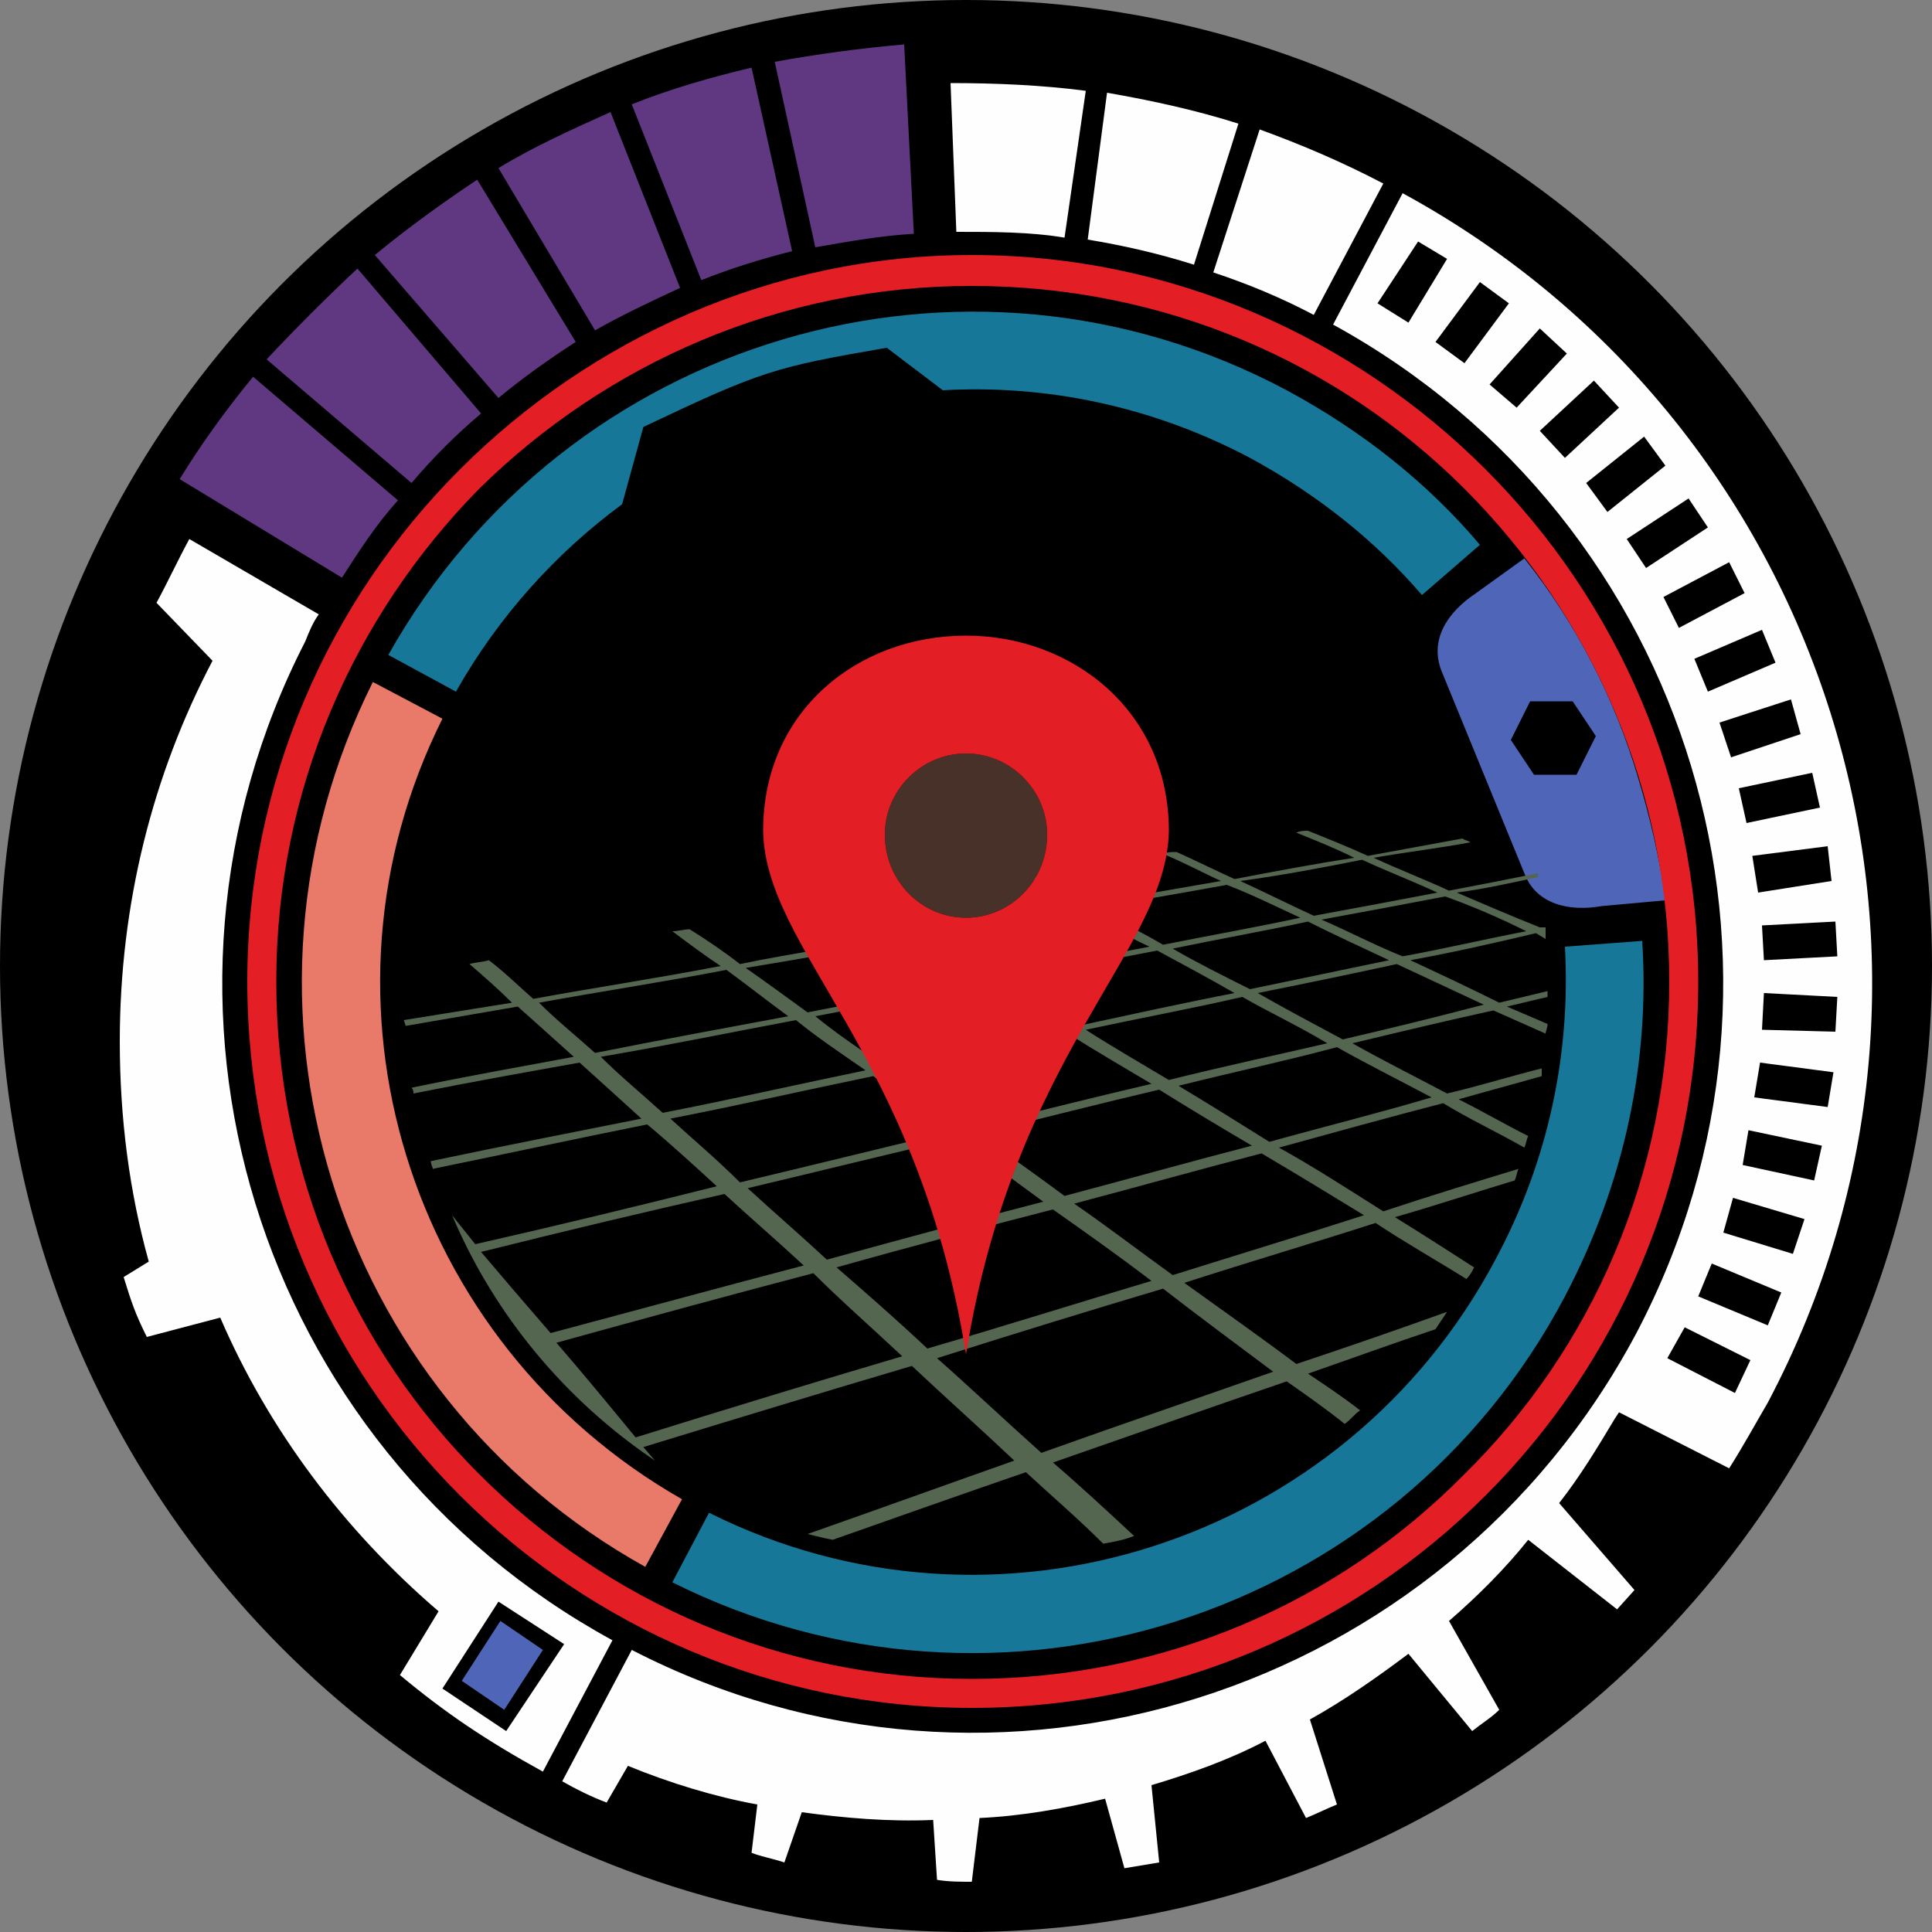 <?xml version="1.0" encoding="UTF-8"?>
<!DOCTYPE svg PUBLIC "-//W3C//DTD SVG 1.1//EN" "http://www.w3.org/Graphics/SVG/1.1/DTD/svg11.dtd">
<!-- Creator: CorelDRAW X8 -->
<svg xmlns="http://www.w3.org/2000/svg" xml:space="preserve" width="1000px" height="1000px" version="1.1" shape-rendering="geometricPrecision" text-rendering="geometricPrecision" image-rendering="optimizeQuality" fill-rule="evenodd" clip-rule="evenodd"
viewBox="0 0 1000 1000"
 xmlns:xlink="http://www.w3.org/1999/xlink">
 <rect x="0" y="0" width="1000" height="1000" fill="#808080" stroke="none"/>
 <g id="interface-icon-open-bookmarks">
  <circle fill="black" cx="500" cy="500" r="500"/>
  <path fill="#E97968" d="M193 353c-83,166 -21,368 141,458l19 -35c-142,-81 -197,-258 -124,-404l-36 -19z"/>
  <path fill="#4F65B7" d="M789 452l-43 -105c-6,-16 3,-30 18,-40l25 -18c27,34 47,73 59,114 6,20 11,41 14,63l-33 3c-17,3 -34,-1 -40,-17zm-508 402l-22 -15 -20 31 22 15 20 -31zm511 -491l-5 10 -5 10 6 9 6 9 11 0 11 0 5 -10 5 -10 -6 -9 -6 -9 -11 0 -11 0z"/>
  <path fill="#FEFEFE" d="M562 47l-11 76c-18,-3 -37,-3 -56,-3l-3 -77c23,0 47,1 70,4zm-304 782l34 22 -30 45 -33 -22 29 -45zm-205 -438l1 -3 -1 3 0 0zm28 -79c6,-11 11,-22 17,-33l67 39c-3,4 -5,9 -7,14l0 0c-96,187 -26,416 159,517l-36 68c-29,-16 -50,-30 -74,-50l20 -33c-49,-42 -88,-94 -113,-152l-38 10c-6,-12 -8,-18 -12,-31l13 -8c-10,-36 -15,-74 -15,-114 0,-71 17,-138 48,-197l-29 -30zm246 542c188,97 420,24 520,-164 99,-188 29,-420 -157,-522l36 -68c224,122 308,401 189,626 -7,12 -13,23 -20,34l-57 -29 -2 3c-9,15 -18,30 -29,44l39 45 -9 10 -46 -36c-12,15 -26,29 -41,42l26 46c-4,4 -9,7 -14,11l-33 -40c-16,12 -33,24 -51,34l14 44c-5,2 -11,5 -16,7l-21 -40c-19,10 -39,17 -59,23l4 40c-6,1 -12,2 -18,3l-10 -36c-21,5 -43,9 -65,10l-4 33c-6,0 -12,0 -18,-1l-2 -31c-23,1 -46,-1 -68,-4l-9 26c-6,-2 -12,-3 -17,-5l3 -25c-22,-4 -45,-11 -67,-20l-11 19c-8,-3 -16,-7 -23,-11l36 -68zm301 -713l24 -74c22,8 43,17 64,28l-36 68c-17,-9 -34,-16 -52,-22zm13 -77l-23 73c-19,-6 -37,-10 -55,-13l10 -76c23,4 46,9 68,16zm117 124l23 -31 -15 -11 -23 31 15 11zm27 23l26 -28 -14 -13 -26 29 14 12zm25 26l28 -26 -13 -14 -28 26 13 14zm22 28l30 -24 -11 -15 -30 24 11 15zm20 29l32 -21 -10 -15 -32 21 10 15zm17 31l34 -18 -8 -16 -34 18 8 16zm15 33l35 -15 -7 -17 -35 15 7 17zm12 34l36 -12 -5 -18 -37 12 6 18zm8 34l38 -8 -4 -18 -38 8 4 18zm6 36l38 -6 -2 -18 -39 5 3 19zm3 35l38 -2 -1 -18 -38 2 1 18zm-1 36l38 1 1 -18 -38 -2 -1 19zm-4 35l38 5 3 -18 -38 -5 -3 18zm-6 35l37 8 4 -18 -38 -8 -3 18zm-10 35l36 11 6 -18 -37 -11 -5 18zm-13 33l36 15 7 -17 -36 -15 -7 17zm-150 -504l20 -33 -15 -9 -21 32 16 10zm134 536l35 18 8 -17 -34 -17 -9 16z"/>
  <path id="interface-icon-open-bookmarks-active" fill="#603882" d="M401 32l21 96c17,-3 34,-6 51,-7l-5 -98c-23,2 -45,5 -67,9zm-195 227l-75 -64c-14,17 -27,35 -38,53l84 51c9,-14 18,-28 29,-40zm-68 -73l75 64c11,-13 23,-25 36,-36l-64 -75c-16,15 -32,31 -47,47zm56 -54l64 74c12,-10 26,-20 40,-29l-51 -84c-18,12 -36,25 -53,39zm64 -45l50 84c14,-8 29,-15 44,-22l-36 -91c-20,9 -40,18 -58,29zm69 -33l36 91c15,-6 31,-11 47,-15l-21 -95c-21,5 -42,11 -62,19z"/>
  <path fill="#177798" d="M774 652c-78,147 -259,205 -407,131l-19 36c168,84 374,19 462,-148 31,-59 44,-122 40,-184l-40 3c3,54 -8,110 -36,162zm-452 -391l0 0zm166 -59l0 0zm178 0c-167,-89 -373,-27 -465,137l35 19c22,-39 52,-72 86,-97l11 -40c61,-29 68,-31 126,-41l29 22c53,-3 108,8 159,35 35,19 65,43 89,71l30 -26c-27,-32 -61,-59 -100,-80z"/>
  <path fill="#473128" d="M542 432c0,-23 -19,-42 -42,-42 -23,0 -42,19 -42,42 0,24 19,43 42,43 23,0 42,-19 42,-43z"/>
  <path fill="#546650" d="M209 528l56 -9c-7,-7 -15,-14 -22,-20 3,-1 7,-1 10,-2 8,6 15,13 23,20 33,-6 66,-11 97,-17 -9,-6 -17,-12 -25,-18 3,0 6,-1 9,-1 8,5 17,11 26,18 29,-6 58,-10 86,-15 -9,-6 -18,-11 -27,-17 3,0 5,-1 8,-1 9,5 18,11 27,16 27,-4 53,-9 78,-13 -7,-4 -14,-7 -21,-11 1,-1 1,-2 2,-4 9,5 17,9 26,14 24,-4 47,-8 70,-12 -11,-5 -20,-10 -30,-14 2,-1 4,-1 7,-1 9,4 19,9 30,14 21,-4 42,-8 62,-11 -10,-5 -20,-9 -30,-13 2,-1 4,-1 6,-1 10,4 20,8 31,13 16,-3 33,-6 49,-9 1,1 3,1 4,2 -16,3 -33,5 -50,8 13,6 26,11 39,17 16,-3 31,-6 46,-9 0,1 0,2 0,2 -14,3 -27,6 -42,8 14,6 28,12 43,18l3 0c0,2 0,4 0,6l-5 -3c-21,5 -43,10 -65,14 15,7 30,14 46,22l25 -6c0,1 0,2 0,3l-21 5c7,3 14,6 21,9 0,2 -1,4 -1,5 -9,-4 -18,-8 -27,-12 -23,5 -48,11 -73,17 16,9 32,17 49,26 17,-4 33,-9 49,-13 0,2 0,3 0,4 -14,4 -29,8 -43,12 12,6 24,13 36,19 -1,2 -1,4 -2,6 -14,-8 -29,-15 -42,-23 -27,7 -56,15 -85,23 18,10 35,21 54,33 24,-8 47,-15 70,-22 -1,2 -1,4 -2,6 -20,6 -41,13 -62,19 13,8 27,17 41,26 -1,2 -2,4 -4,6 -16,-10 -32,-19 -47,-29 -31,10 -65,20 -99,31 18,13 38,27 58,42 27,-9 53,-18 78,-27 -2,3 -4,6 -6,9 -21,7 -43,15 -66,23 9,6 18,12 27,19 -3,2 -5,5 -8,7 -10,-8 -20,-15 -30,-22 -38,13 -78,27 -121,42 14,12 28,25 42,38 -5,2 -10,3 -16,4 -13,-13 -27,-25 -40,-37 -32,11 -66,23 -100,35 -5,-1 -9,-2 -13,-3 37,-13 73,-26 107,-38 -18,-17 -36,-33 -53,-49 -44,13 -90,27 -139,42l6 7c-46,-31 -83,-75 -105,-127 4,5 8,10 12,15 44,-10 85,-20 125,-30 -12,-11 -24,-22 -36,-32 -35,7 -72,15 -111,23 0,-1 -1,-2 -1,-4 38,-8 74,-15 109,-22 -11,-10 -22,-20 -32,-29 -28,5 -56,10 -86,16 0,-1 0,-2 -1,-3 29,-6 57,-11 84,-16 -10,-9 -20,-18 -29,-26l-58 10 -1 -3zm330 224c42,-15 83,-29 120,-42 -20,-15 -39,-29 -57,-43 -37,11 -76,23 -117,36 17,15 35,32 54,49zm251 -270c-14,-7 -28,-13 -42,-18 -21,4 -42,8 -64,12 14,6 27,13 42,19 22,-4 43,-9 64,-13zm-46 -20c-13,-6 -26,-11 -39,-17 -20,4 -41,8 -63,11 13,6 25,12 38,18 22,-4 43,-8 64,-12zm24 58c-15,-7 -30,-14 -45,-21 -23,5 -47,10 -72,15 14,8 29,16 44,24 26,-6 50,-12 73,-18zm-49 -23c-15,-7 -28,-13 -42,-20 -23,5 -46,9 -70,14 12,7 26,14 40,21 24,-5 48,-10 72,-15zm-46 -22c-13,-6 -25,-12 -38,-17 -22,4 -45,8 -69,12 12,6 24,12 36,19 25,-5 48,-9 71,-14zm68 93c-17,-9 -33,-17 -49,-26 -26,7 -54,13 -82,20 15,9 31,19 47,29 29,-8 57,-15 84,-23zm-54 -28c-15,-9 -30,-16 -44,-24 -26,6 -53,11 -81,17 14,9 28,17 43,26 28,-7 56,-13 82,-19zm-48 -26c-14,-8 -27,-15 -40,-22 -26,5 -52,10 -80,16 13,7 26,15 39,23 28,-6 55,-12 81,-17zm-44 -24c-13,-6 -25,-13 -37,-19 -25,4 -50,9 -77,13 11,7 23,14 35,21 27,-5 53,-10 79,-15zm111 139c-18,-11 -36,-22 -53,-32 -31,8 -63,17 -97,26 16,11 33,24 51,37 35,-11 68,-21 99,-31zm-58 -36c-17,-10 -32,-19 -48,-29 -30,7 -61,15 -94,23 15,10 30,21 45,32 34,-9 66,-18 97,-26zm-52 -32c-15,-9 -29,-17 -43,-26 -29,7 -60,13 -91,20 13,9 26,19 40,29 32,-8 64,-16 94,-23zm-47 -28c-13,-8 -26,-16 -38,-24 -29,6 -58,11 -89,17 11,9 23,17 36,26 31,-7 62,-13 91,-19zm-42 -26c-12,-7 -23,-14 -35,-21 -27,5 -56,10 -86,15 10,7 21,15 32,23 31,-6 61,-12 89,-17zm89 156c-17,-13 -34,-25 -51,-37 -35,9 -73,19 -112,30 15,13 31,27 47,42 41,-12 79,-24 116,-35zm-56 -41c-15,-11 -30,-22 -44,-33 -35,8 -71,17 -109,26 13,12 27,24 41,37 40,-11 77,-21 112,-30zm-49 -36c-13,-10 -27,-20 -39,-29 -34,7 -69,15 -105,22 12,11 24,21 36,33 38,-9 74,-18 108,-26zm-43 -32c-13,-9 -25,-17 -36,-26 -32,6 -66,13 -101,19 10,10 21,19 32,29 36,-7 71,-15 105,-22zm-40 -28c-11,-8 -21,-16 -32,-24 -31,6 -64,11 -97,17 9,9 19,17 29,26 35,-7 68,-13 100,-19zm59 176c-16,-15 -32,-29 -46,-43 -42,11 -86,23 -133,36 13,15 27,32 41,49 48,-15 94,-29 138,-42zm-51 -47c-14,-13 -28,-25 -41,-37 -40,9 -82,19 -126,30 11,13 23,27 36,42 45,-12 89,-24 131,-35z"/>
  <path fill="#E31E24" d="M500 329c55,0 105,39 105,101 -1,62 -80,115 -105,271 -25,-156 -104,-209 -105,-271 0,-62 49,-101 105,-101zm3 -197c104,0 198,43 266,111 68,68 110,162 110,265 0,104 -42,198 -110,266 -68,68 -162,110 -266,110 -103,0 -197,-42 -265,-110 -68,-68 -110,-162 -110,-266 0,-103 42,-197 110,-265 68,-68 162,-111 265,-111zm255 121c-65,-65 -155,-105 -255,-105 -99,0 -189,40 -255,105 -65,66 -105,156 -105,255 0,100 40,190 105,255 66,66 156,106 255,106 100,0 190,-40 255,-106 66,-65 106,-155 106,-255 0,-99 -40,-189 -106,-255zm-258 137c23,0 42,19 42,42 0,24 -19,43 -42,43 -23,0 -42,-19 -42,-43 0,-23 19,-42 42,-42z"/>
 </g>
</svg>
